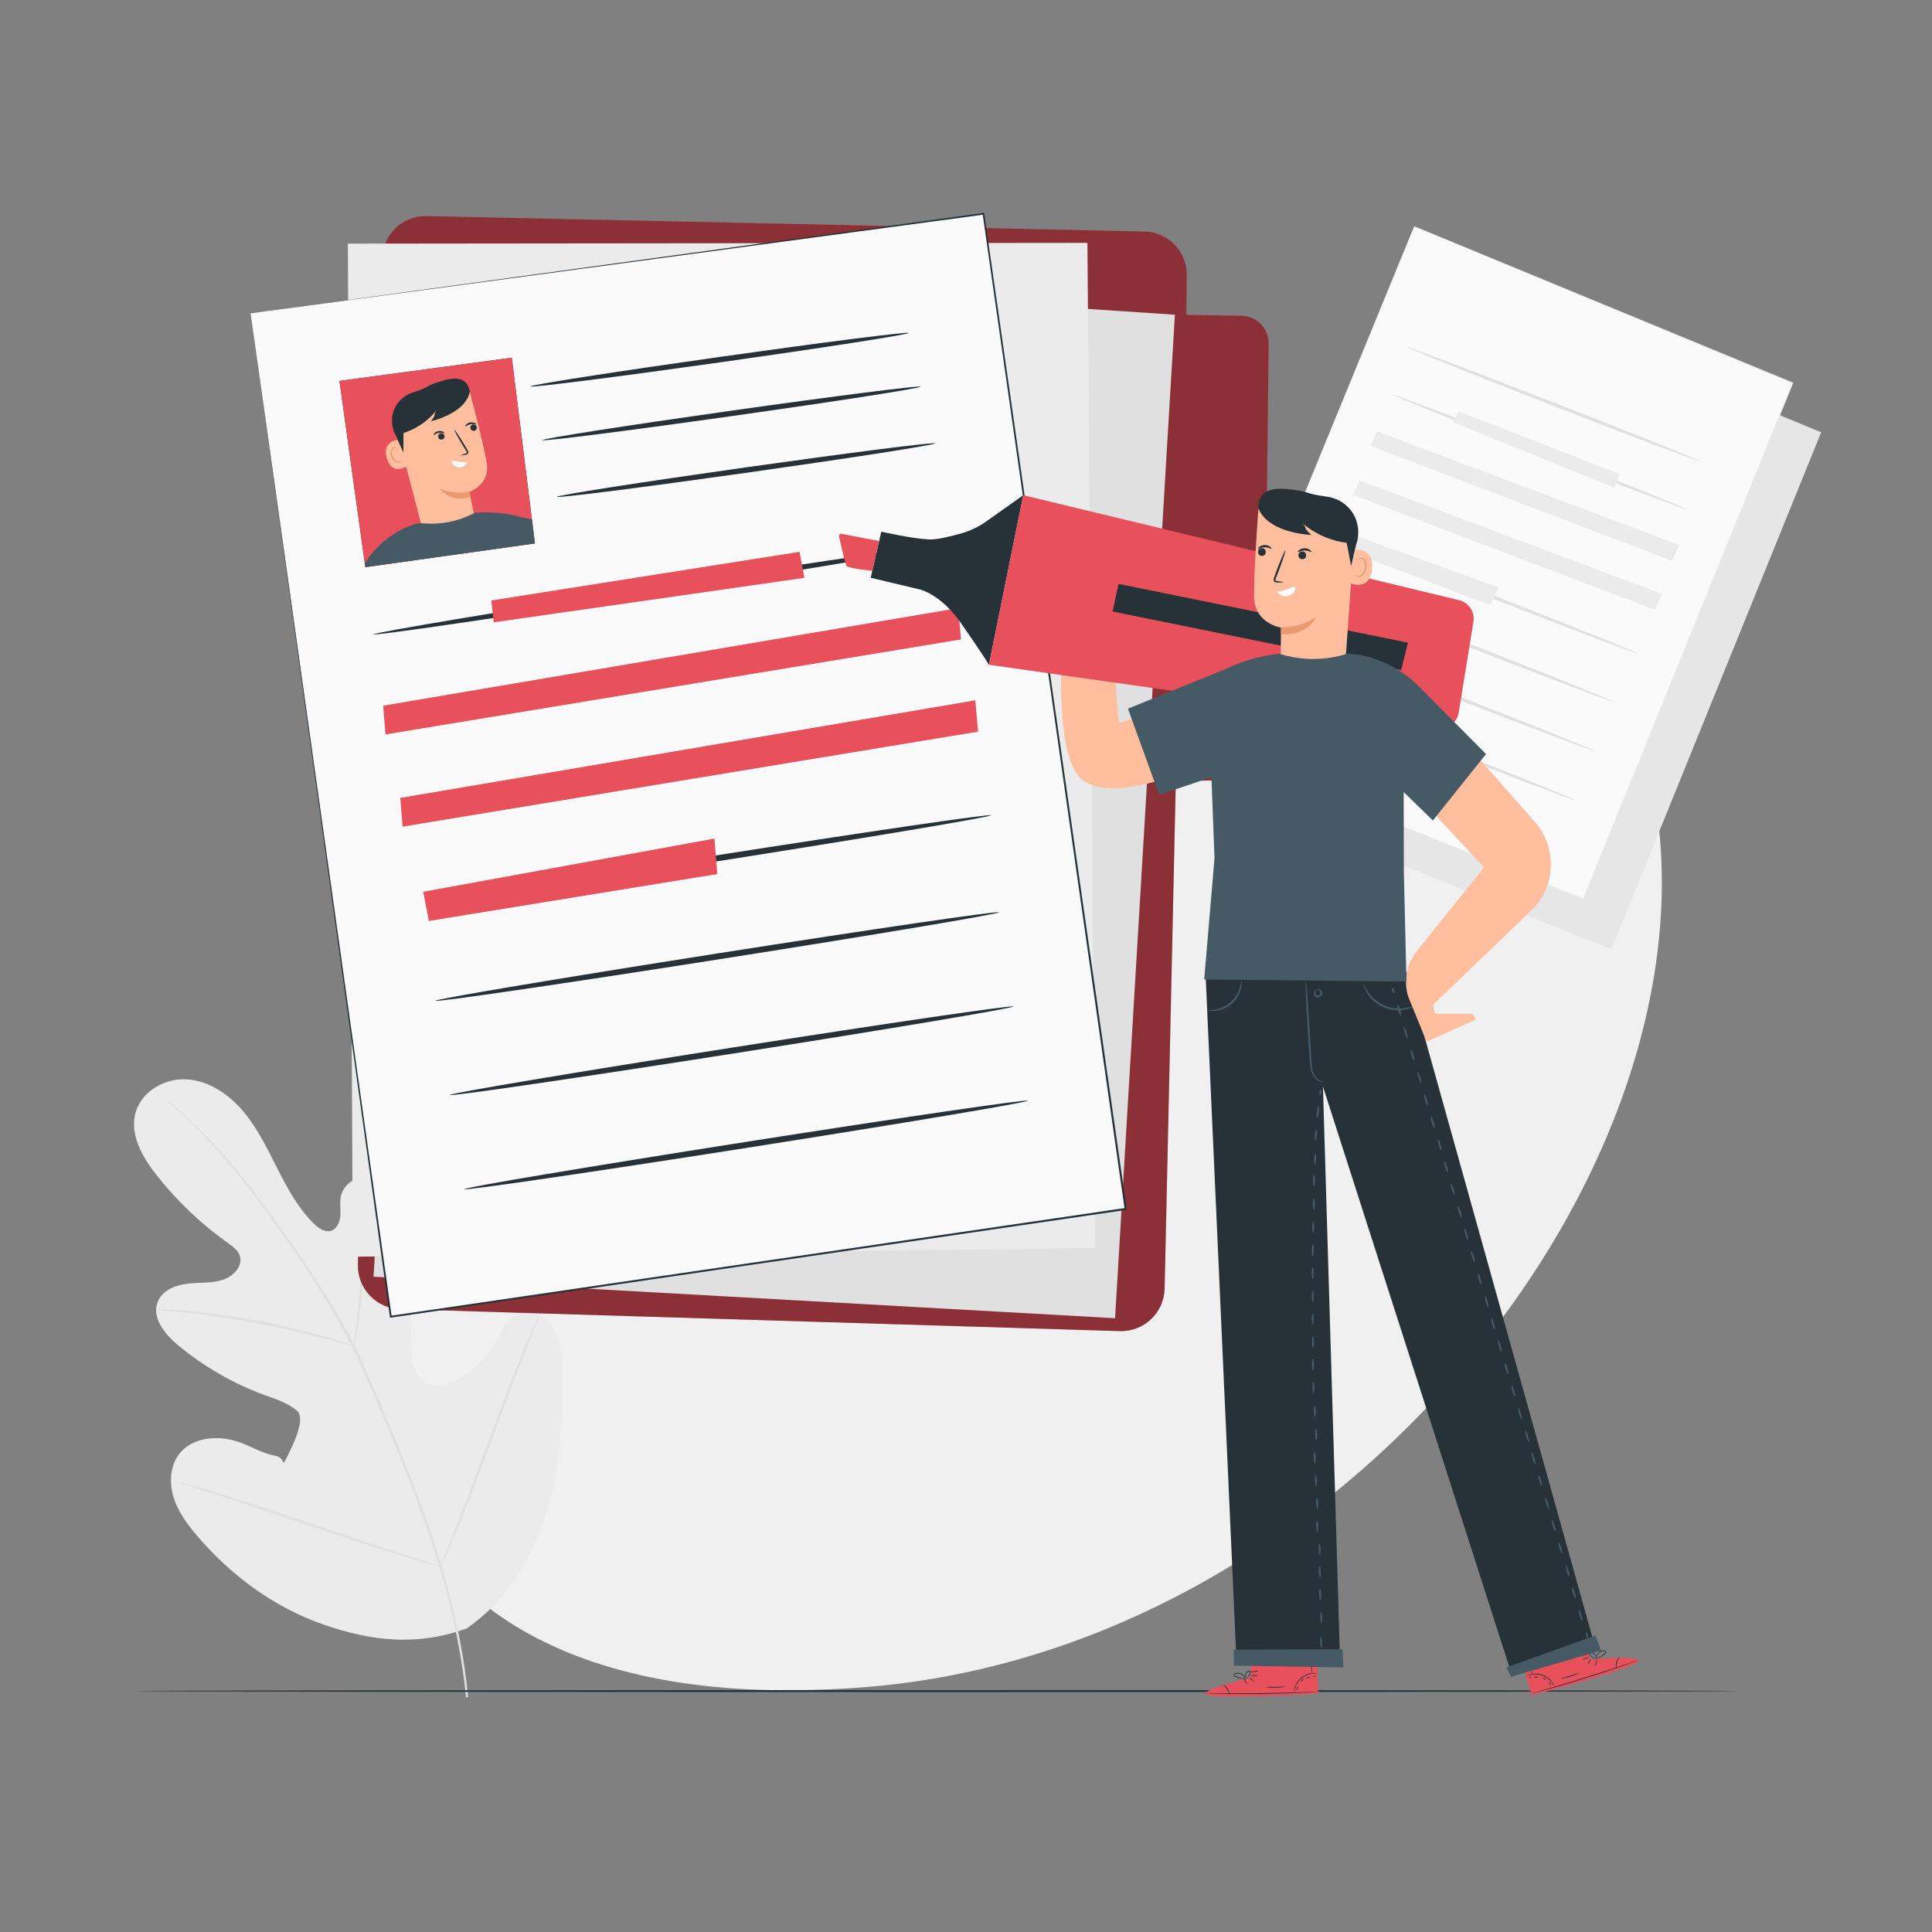 <?xml version="1.0" encoding="utf-8"?>
<!-- Generator: Adobe Illustrator 16.0.0, SVG Export Plug-In . SVG Version: 6.00 Build 0)  -->
<!DOCTYPE svg PUBLIC "-//W3C//DTD SVG 1.0//EN" "http://www.w3.org/TR/2001/REC-SVG-20010904/DTD/svg10.dtd">
<svg version="1.0" xmlns:x="http://ns.adobe.com/Extensibility/1.0/" xmlns:i="http://ns.adobe.com/AdobeIllustrator/10.0/" xmlns:graph="http://ns.adobe.com/Graphs/1.0/"
	 xmlns="http://www.w3.org/2000/svg" xmlns:xlink="http://www.w3.org/1999/xlink" xmlns:a="http://ns.adobe.com/AdobeSVGViewerExtensions/3.0/"
	 x="0px" y="0px" width="500px" height="500px" viewBox="0 0 500 500" enable-background="new 0 0 500 500" xml:space="preserve">
<rect x="0" y="0" width="500" height="500" fill="#808080" stroke="none"/>
<g id="Background_Simple">
	<path fill="#F0F0F0" d="M390.476,139.606c-39.476-34.451-92.919-0.01-144.832,72.602s-76.615,42.071-120.78,74.05
		c-44.165,31.976-55.907,163.062,99.595,150.32C379.96,423.837,493.689,229.678,390.476,139.606z"/>
</g>
<g id="Background_Complete">
	<g>
		<g>
			<g>
				<path fill="#EBEBEB" d="M120.823,421.409c20.599-14.392,25.272-41.104,24.457-65.114c-0.135-4.008,0.305-8.233-1.602-11.751
					c-1.908-3.516-6.355-5.919-9.944-4.23c-2.977,1.401-4.273,4.864-5.939,7.728c-2.215,3.81-5.516,6.962-9.4,8.978
					c-2.552,1.324-5.71,2.134-8.229,0.745c-3.457-1.908-3.865-6.684-3.84-10.671c0.047-7.431,0.092-14.86,0.139-22.289
					c0.025-3.985,0.037-8.056-1.203-11.839s-3.979-7.298-7.771-8.36c-3.793-1.063-8.482,1.124-9.283,5.026
					c-0.333,1.623-0.002,3.309-0.113,4.963c-0.11,1.655-0.881,3.486-2.453,3.947c-1.591,0.468-3.186-0.663-4.378-1.83
					c-4.114-4.024-6.906-9.21-9.516-14.366s-5.142-10.435-8.875-14.825c-3.733-4.39-8.897-7.869-14.606-8.192
					c-5.709-0.323-11.792,3.201-13.234,8.805c-1.447,5.62,1.832,11.322,5.4,15.871c5.293,6.75,11.555,12.719,18.526,17.66
					c1.257,0.893,2.619,1.855,3.099,3.332c0.866,2.658-1.652,5.298-4.276,6.171c-2.971,0.99-6.195,0.682-9.304,1.047
					c-3.108,0.366-6.475,1.737-7.651,4.675c-1.633,4.074,1.775,8.346,5.128,11.143c6.714,5.602,14.381,10.026,22.56,13.022
					c2.932,1.073,6.018,2.015,8.383,4.074c2.365,2.062-1.305,9.354-2.733,12.16c-1.43,2.812,0,0-3.072-0.57
					c-3.07-0.568-5.82-2.236-8.748-3.341c-5.478-2.067-12.553-1.69-16.062,3.044c-2.306,3.112-2.509,7.446-1.342,11.155
					c1.166,3.71,3.531,6.905,6.043,9.853c8.78,10.301,20.021,18.594,32.729,23.001C96.419,424.835,108.194,426.027,120.823,421.409"
					/>
			</g>
		</g>
		<g>
			<g>
				<g>
					<path fill="#E0E0E0" d="M121.138,439.21c-0.87-9.512-2.956-20.745-6.513-32.854c-3.534-12.118-8.51-25.079-14.179-38.457
						c-1.43-3.339-2.842-6.639-4.234-9.89c-1.397-3.242-2.783-6.459-4.333-9.52c-3.073-6.139-6.495-11.806-9.912-17.083
						c-3.416-5.281-6.849-10.168-10.093-14.714c-3.255-4.541-6.369-8.717-9.369-12.401c-5.979-7.394-11.498-12.775-15.437-16.315
						c-1.966-1.777-3.537-3.105-4.614-3.991c-0.518-0.421-0.924-0.752-1.23-1c-0.28-0.222-0.427-0.33-0.435-0.321
						c-0.009,0.011,0.123,0.139,0.387,0.38c0.294,0.262,0.687,0.611,1.184,1.055c1.044,0.923,2.583,2.285,4.519,4.092
						c3.874,3.601,9.315,9.021,15.226,16.434c2.966,3.695,6.048,7.878,9.276,12.429c3.22,4.559,6.63,9.45,10.022,14.729
						c3.392,5.274,6.788,10.929,9.835,17.036c1.536,3.048,2.906,6.236,4.305,9.488c1.391,3.25,2.801,6.548,4.229,9.886
						c5.664,13.367,10.646,26.289,14.206,38.36c3.581,12.061,5.711,23.237,6.644,32.709"/>
				</g>
			</g>
		</g>
		<g>
			<g>
				<g>
					<path fill="#E0E0E0" d="M91.67,348.461c0.05,0.008,0.185-0.598,0.39-1.7c0.209-1.102,0.459-2.705,0.739-4.69
						c0.564-3.969,1.155-9.477,1.784-15.552c0.629-6.078,1.297-11.562,1.919-15.511c0.306-1.976,0.569-3.572,0.766-4.673
						c0.19-1.104,0.272-1.719,0.223-1.73c-0.05-0.012-0.226,0.583-0.501,1.67c-0.283,1.086-0.625,2.673-0.996,4.644
						c-0.756,3.941-1.509,9.438-2.138,15.521c-0.605,5.996-1.152,11.421-1.57,15.565c-0.201,1.871-0.371,3.448-0.508,4.714
						C91.661,347.832,91.619,348.453,91.67,348.461z"/>
				</g>
			</g>
		</g>
		<g>
			<g>
				<g>
					<path fill="#E0E0E0" d="M40.418,338.883c-0.001,0.051,0.728,0.135,2.044,0.244c1.315,0.117,3.219,0.276,5.564,0.549
						c4.694,0.507,11.154,1.434,18.236,2.769c7.082,1.348,13.439,2.84,18.005,4.052c2.29,0.59,4.128,1.117,5.401,1.475
						c1.272,0.361,1.983,0.539,2,0.49c0.016-0.05-0.667-0.318-1.916-0.767c-1.25-0.441-3.071-1.047-5.349-1.705
						c-4.544-1.345-10.905-2.923-18.009-4.275c-7.103-1.338-13.599-2.187-18.321-2.561c-2.359-0.205-4.275-0.286-5.599-0.313
						C41.153,338.818,40.421,338.83,40.418,338.883z"/>
				</g>
			</g>
		</g>
		<g>
			<g>
				<g>
					<path fill="#E0E0E0" d="M113.995,405.413c0.023,0.011,0.143-0.204,0.352-0.625c0.237-0.501,0.526-1.113,0.876-1.854
						c0.754-1.613,1.784-3.978,3.018-6.913c2.473-5.871,5.633-14.089,8.998-23.204c3.368-9.119,6.447-17.354,8.793-23.269
						c1.15-2.876,2.096-5.24,2.799-6.998c0.301-0.763,0.548-1.392,0.751-1.909c0.164-0.438,0.24-0.674,0.216-0.687
						c-0.023-0.009-0.144,0.206-0.352,0.627c-0.237,0.501-0.526,1.111-0.876,1.853c-0.754,1.613-1.784,3.977-3.019,6.913
						c-2.473,5.871-5.633,14.089-8.999,23.208c-3.366,9.116-6.446,17.351-8.792,23.267c-1.151,2.873-2.097,5.239-2.8,6.996
						c-0.301,0.763-0.548,1.394-0.751,1.909C114.047,405.167,113.972,405.403,113.995,405.413z"/>
				</g>
			</g>
		</g>
		<g>
			<g>
				<g>
					<path fill="#E0E0E0" d="M45.89,383.464c-0.006,0.024,0.227,0.119,0.676,0.278c0.532,0.179,1.186,0.397,1.978,0.663
						c1.827,0.592,4.293,1.392,7.293,2.363c6.158,1.997,14.63,4.853,23.989,8.021c9.361,3.171,17.869,5.951,24.07,7.821
						c3.1,0.936,5.616,1.668,7.365,2.138c0.809,0.212,1.475,0.387,2.017,0.53c0.464,0.113,0.711,0.16,0.718,0.135
						c0.006-0.024-0.227-0.119-0.676-0.279c-0.531-0.177-1.185-0.396-1.978-0.662c-1.827-0.592-4.292-1.391-7.292-2.363
						c-6.158-1.996-14.632-4.853-23.993-8.022c-9.358-3.169-17.865-5.949-24.066-7.818c-3.1-0.937-5.616-1.669-7.366-2.139
						c-0.809-0.212-1.474-0.388-2.017-0.53C46.144,383.485,45.898,383.438,45.89,383.464z"/>
				</g>
			</g>
		</g>
	</g>
	<g>
		<g>
			<polygon fill="#E6E6E6" points="373.2,71.378 318.159,205.791 416.968,245.475 471.166,111.935 			"/>
			<g>
				<path fill="#E6E6E6" d="M373.2,71.379c0.897,0.37,38.622,15.938,98.011,40.447l0.108,0.045l-0.044,0.108
					c-15.22,37.521-33.947,83.689-54.173,133.55l-0.054,0.133l-0.134-0.054c-0.227-0.091-0.474-0.189-0.72-0.289
					c-35.179-14.134-68.533-27.535-98.083-39.407l-0.123-0.049l0.05-0.122C350.67,126.257,372.76,72.449,373.2,71.379
					c-0.437,1.07-22.431,54.918-54.919,134.461l-0.072-0.171c29.554,11.865,62.911,25.257,98.093,39.382
					c0.247,0.099,0.494,0.198,0.721,0.289l-0.188,0.08c20.244-49.854,38.988-96.014,54.222-133.53l0.064,0.153
					C411.786,87.403,374.096,71.751,373.2,71.379z"/>
			</g>
		</g>
		<g>
			<g>
				<polygon fill="#FAFAFA" points="365.992,58.552 310.951,192.964 409.76,232.648 463.958,99.109 				"/>
				<g>
					<path fill="#EBEBEB" d="M365.992,58.552c0.897,0.371,38.621,15.938,98.011,40.448l0.108,0.044l-0.044,0.108
						c-15.22,37.522-33.948,83.689-54.173,133.55l-0.054,0.133l-0.133-0.054c-0.227-0.091-0.474-0.19-0.721-0.289
						c-35.178-14.134-68.532-27.535-98.083-39.408l-0.122-0.049l0.05-0.122C343.461,113.431,365.552,59.623,365.992,58.552
						c-0.438,1.071-22.431,54.918-54.92,134.461L311,192.843c29.554,11.865,62.911,25.258,98.093,39.382
						c0.247,0.099,0.494,0.198,0.721,0.29l-0.188,0.08c20.244-49.853,38.988-96.014,54.222-133.53l0.064,0.153
						C404.577,74.576,366.888,58.924,365.992,58.552z"/>
				</g>
			</g>
			<g>
				<path fill="#E0E0E0" d="M440.369,119.544c-0.087,0.223-17.218-6.248-38.258-14.45c-21.048-8.206-38.035-15.036-37.948-15.258
					c0.086-0.223,17.214,6.247,38.262,14.452C423.465,112.49,440.456,119.322,440.369,119.544z"/>
			</g>
			<g>
				<path fill="#E0E0E0" d="M436.588,131.842c-0.087,0.223-17.218-6.248-38.258-14.45c-21.048-8.205-38.035-15.035-37.948-15.258
					c0.087-0.222,17.214,6.247,38.262,14.452C419.684,124.788,436.675,131.62,436.588,131.842z"/>
			</g>
			<g>
				<path fill="#E0E0E0" d="M423.813,169.101c-0.087,0.223-17.218-6.248-38.258-14.45c-21.048-8.206-38.035-15.036-37.948-15.258
					s17.214,6.247,38.262,14.452C406.909,162.046,423.899,168.878,423.813,169.101z"/>
			</g>
			<g>
				<path fill="#E0E0E0" d="M417.782,181.687c-0.087,0.223-17.218-6.248-38.258-14.45c-21.048-8.206-38.035-15.036-37.948-15.258
					c0.086-0.223,17.214,6.247,38.262,14.452C400.879,174.633,417.869,181.464,417.782,181.687z"/>
			</g>
			<g>
				<path fill="#E0E0E0" d="M412.772,194.397c-0.087,0.223-17.218-6.248-38.259-14.45c-21.048-8.206-38.034-15.036-37.948-15.258
					c0.087-0.223,17.214,6.247,38.262,14.452C395.868,187.343,412.858,194.175,412.772,194.397z"/>
			</g>
			<g>
				<path fill="#E0E0E0" d="M407.761,207.108c-0.087,0.223-17.218-6.248-38.258-14.45c-21.048-8.205-38.035-15.036-37.948-15.258
					c0.087-0.222,17.214,6.247,38.262,14.452C390.858,200.054,407.848,206.886,407.761,207.108z"/>
			</g>
			<path fill="#EBEBEB" d="M377.401,106.428c-0.25,0.522-1.275,2.884-1.275,2.884l41.694,16.905l1.274-3.574L377.401,106.428z"/>
			<path fill="#EBEBEB" d="M356.405,111.658c-0.25,0.522-1.786,3.727-1.786,3.727l78.146,29.758l1.922-4.078L356.405,111.658z"/>
			<path fill="#EBEBEB" d="M351.872,124.317c-0.25,0.522-1.786,3.727-1.786,3.727l78.146,29.758l1.922-4.078L351.872,124.317z"/>
			<path fill="#EBEBEB" d="M347.944,137.601c-0.088,0.185-1.407,4.022-1.407,4.022l39.112,15.001l2.204-4.6L347.944,137.601z"/>
		</g>
	</g>
</g>
<g id="Floor">
	<g>
		<path fill="#263238" d="M35.452,437.645c4.565,0,414.666,0,414.666,0"/>
		<g>
			<path fill="#263238" d="M450.118,437.644c0,0.145-92.833,0.261-207.323,0.261c-114.529,0-207.343-0.116-207.343-0.261
				c0-0.144,92.813-0.26,207.343-0.26C357.285,437.384,450.118,437.5,450.118,437.644z"/>
		</g>
	</g>
</g>
<g id="Document">
	<g>
		<g>
			<path fill="#E8505B" d="M98.935,66.792c-1.335,45.237-5.265,215.145-6.309,260.484c-0.143,6.192,4.737,11.331,10.928,11.521
				l186.232,5.691c6.262,0.191,11.479-4.758,11.617-11.021l2.898-131.339l15.767-0.256c3.878-0.063,7.002-3.202,7.046-7.081
				l1.212-105.838c0.045-3.944-3.106-7.183-7.05-7.245l-14.245-0.226l0.108-10.235c0.064-6.145-4.828-11.196-10.971-11.328
				l-185.786-3.999C104.229,55.788,99.117,60.638,98.935,66.792z"/>
			<path opacity="0.4" d="M98.935,66.792c-1.335,45.237-5.265,215.145-6.309,260.484c-0.143,6.192,4.737,11.331,10.928,11.521
				l186.232,5.691c6.262,0.191,11.479-4.758,11.617-11.021l2.898-131.339l15.767-0.256c3.878-0.063,7.002-3.202,7.046-7.081
				l1.212-105.838c0.045-3.944-3.106-7.183-7.05-7.245l-14.245-0.226l0.108-10.235c0.064-6.145-4.828-11.196-10.971-11.328
				l-185.786-3.999C104.229,55.788,99.117,60.638,98.935,66.792z"/>
		</g>
		<polygon fill="#E0E0E0" points="113.088,68.729 96.663,330.403 288.576,341.149 304.063,81.453 		"/>
		<polygon fill="#EBEBEB" points="90.024,63.052 91.301,325.239 283.502,323.004 281.423,62.855 		"/>
		<g>
			<g>
				<polygon fill="#FAFAFA" points="64.861,81.09 101.136,340.759 291.317,312.88 254.52,55.338 				"/>
				<g>
					<path fill="#263238" d="M64.861,81.09c1.736-0.238,74.724-10.231,189.629-25.963l0.209-0.029l0.03,0.209
						c10.352,72.356,23.089,161.385,36.845,257.535l0.037,0.257l-0.257,0.038c-0.437,0.063-0.912,0.134-1.387,0.203
						c-67.713,9.917-131.916,19.32-188.797,27.651l-0.235,0.034l-0.033-0.235C79.582,187.161,65.148,83.16,64.861,81.09
						c0.291,2.067,14.911,106.044,36.508,259.635l-0.268-0.2c56.879-8.346,121.079-17.766,188.791-27.7
						c0.475-0.069,0.95-0.139,1.387-0.203l-0.22,0.295c-13.721-96.156-26.425-185.189-36.75-257.549l0.239,0.18
						C139.608,71.025,66.597,80.856,64.861,81.09z"/>
				</g>
			</g>
			<g>
				<path fill="#263238" d="M242.57,141.264c0.067,0.426-32.534,5.899-72.806,12.222c-40.286,6.325-72.988,11.106-73.055,10.68
					s32.526-5.897,72.813-12.223C209.794,145.62,242.503,140.838,242.57,141.264z"/>
			</g>
			<g>
				<path fill="#263238" d="M256.497,210.988c0.067,0.426-32.534,5.899-72.806,12.222c-40.286,6.325-72.988,11.106-73.055,10.68
					s32.527-5.898,72.813-12.223C223.721,215.344,256.43,210.562,256.497,210.988z"/>
			</g>
			<g>
				<path fill="#263238" d="M258.527,236.1c0.067,0.427-32.534,5.899-72.806,12.223c-40.287,6.325-72.988,11.106-73.056,10.68
					c-0.067-0.426,32.527-5.897,72.813-12.224C225.75,240.455,258.46,235.674,258.527,236.1z"/>
			</g>
			<g>
				<path fill="#263238" d="M235.17,86.17c0.016,0.391-21.881,3.804-48.902,7.622c-27.03,3.819-48.949,6.597-48.965,6.206
					c-0.016-0.391,21.876-3.803,48.907-7.622C213.231,88.558,235.154,85.779,235.17,86.17z"/>
			</g>
			<g>
				<path fill="#263238" d="M238.263,100.071c0.016,0.391-21.881,3.804-48.902,7.622c-27.031,3.819-48.949,6.597-48.965,6.206
					c-0.016-0.391,21.876-3.803,48.907-7.622C216.325,102.458,238.248,99.68,238.263,100.071z"/>
			</g>
			<g>
				<path fill="#263238" d="M241.997,114.744c0.016,0.392-21.881,3.804-48.902,7.622c-27.031,3.819-48.949,6.597-48.965,6.206
					s21.876-3.803,48.907-7.622C220.058,117.132,241.981,114.354,241.997,114.744z"/>
			</g>
			<g>
				<path fill="#263238" d="M262.26,260.479c0.067,0.427-32.534,5.899-72.806,12.223c-40.286,6.325-72.988,11.105-73.055,10.68
					c-0.067-0.427,32.526-5.898,72.813-12.224C229.484,264.834,262.193,260.053,262.26,260.479z"/>
			</g>
			<g>
				<path fill="#263238" d="M265.994,284.857c0.067,0.426-32.533,5.898-72.806,12.222c-40.286,6.326-72.988,11.106-73.055,10.68
					c-0.067-0.426,32.527-5.897,72.813-12.223C233.218,289.213,265.927,284.431,265.994,284.857z"/>
			</g>
			<path fill="#E8505B" d="M127.159,155.4c0.084,1.043,0.631,5.658,0.631,5.658l80.395-11.514l-1.26-6.733L127.159,155.4z"/>
			<path fill="#E8505B" d="M99.161,182.635c0.084,1.043,0.601,7.436,0.601,7.436l148.93-24.587l-0.707-8.107L99.161,182.635z"/>
			<path fill="#E8505B" d="M103.591,206.5c0.084,1.042,0.601,7.436,0.601,7.436l148.93-24.588l-0.707-8.107L103.591,206.5z"/>
			<path fill="#E8505B" d="M109.536,230.79c0.03,0.369,1.459,7.552,1.459,7.552l74.638-12.138l-0.742-9.177L109.536,230.79z"/>
			<polygon fill="#263238" points="87.855,98.581 94.544,146.778 138.43,140.634 132.451,92.576 			"/>
			<g>
				<defs>
					<polygon id="SVGID_1_" points="87.855,98.581 94.544,146.778 138.43,140.634 132.451,92.576 					"/>
				</defs>
				<use xlink:href="#SVGID_1_"  overflow="visible" fill="#E8505B"/>
				<clipPath id="SVGID_2_">
					<use xlink:href="#SVGID_1_"  overflow="visible"/>
				</clipPath>
				<g clip-path="url(#SVGID_2_)">
					<g>
						<g>
							<g>
								<g>
									<path fill="#FFBE9D" d="M109.742,138.496l13.224-3.578c-0.209-1.583-1.453-7.626-1.453-7.626s5.423-1.911,4.45-7.508
										c-0.974-5.598-4.335-18.241-4.335-18.241l0,0c-6.983-1.571-14.27,0.76-19.045,6.093l-0.708,0.792L109.742,138.496z"/>
								</g>
								<g>
									<g>
										<circle fill="#263238" cx="122.566" cy="110.678" r="0.825"/>
									</g>
									<g>
										<g>
											<path fill="#263238" d="M123.25,109.853c-0.07,0.113-0.697-0.207-1.466-0.066c-0.772,0.128-1.254,0.642-1.357,0.559
												c-0.05-0.036,0.004-0.227,0.214-0.458c0.205-0.229,0.582-0.483,1.063-0.567c0.48-0.083,0.921,0.028,1.191,0.174
												C123.168,109.642,123.284,109.802,123.25,109.853z"/>
										</g>
									</g>
								</g>
								<g>
									<g>
										<circle fill="#263238" cx="114.217" cy="112.948" r="0.825"/>
									</g>
									<g>
										<g>
											<path fill="#263238" d="M115.021,112.09c-0.07,0.113-0.697-0.207-1.466-0.067c-0.772,0.129-1.254,0.642-1.357,0.559
												c-0.05-0.036,0.005-0.227,0.214-0.458c0.205-0.229,0.582-0.483,1.063-0.566c0.48-0.084,0.921,0.028,1.191,0.174
												C114.94,111.878,115.056,112.04,115.021,112.09z"/>
										</g>
									</g>
								</g>
								<g>
									<g>
										<path fill="#263238" d="M119.29,117.86c-0.016-0.059,0.441-0.244,1.195-0.496c0.197-0.06,0.347-0.135,0.341-0.246
											c0.014-0.128-0.104-0.329-0.251-0.549c-0.293-0.472-0.589-0.949-0.9-1.45c-1.256-2.07-2.189-3.799-2.084-3.862
											c0.105-0.064,1.208,1.562,2.464,3.631c0.3,0.507,0.587,0.99,0.87,1.468c0.117,0.219,0.308,0.464,0.266,0.815
											c-0.024,0.177-0.161,0.327-0.287,0.386c-0.126,0.065-0.239,0.086-0.335,0.109
											C119.794,117.841,119.307,117.919,119.29,117.86z"/>
									</g>
								</g>
								<g>
									<path fill="#FFFFFF" d="M116.95,119.176c-0.891-0.328,2.426,0.76,3.977,0.392c0,0-0.63,1.603-2.351,1.314
										C116.791,120.583,116.95,119.176,116.95,119.176z"/>
								</g>
								<g>
									<path fill="#EB996E" d="M121.507,127.21c0,0-3.476,0.946-7.667-0.71c0,0,2.471,3.698,7.95,2.154L121.507,127.21z"/>
								</g>
							</g>
						</g>
						<g>
							<g>
								<path fill="#FFBE9D" d="M102.87,113.833c-0.131-0.015-4.221,0.465-2.671,5.048c1.549,4.583,5.666,1.502,5.629,1.368
									S102.87,113.833,102.87,113.833z"/>
							</g>
							<g>
								<g>
									<path fill="#EB996E" d="M103.879,119.116c-0.025-0.008-0.061,0.083-0.175,0.19c-0.111,0.105-0.324,0.223-0.593,0.214
										c-0.544-0.014-1.212-0.645-1.513-1.463c-0.153-0.414-0.2-0.84-0.163-1.219c0.027-0.383,0.165-0.69,0.394-0.816
										c0.224-0.138,0.445-0.05,0.545,0.06c0.105,0.107,0.106,0.208,0.134,0.208c0.017,0.007,0.072-0.11-0.029-0.287
										c-0.05-0.084-0.14-0.174-0.277-0.226c-0.14-0.052-0.317-0.043-0.481,0.033c-0.345,0.144-0.553,0.577-0.594,0.992
										c-0.059,0.424-0.016,0.907,0.155,1.371c0.342,0.914,1.106,1.618,1.834,1.585c0.351-0.025,0.587-0.213,0.689-0.368
										C103.909,119.23,103.898,119.119,103.879,119.116z"/>
								</g>
							</g>
						</g>
						<path fill="#263238" d="M121.583,101.382c-0.733,4.104-6.01,6.655-10.059,7.646c1.585-2.015,0.479-1.452,1.432-2.838
							c-2.037,2.6-5.864,5.59-10.579,6.348c-0.978-1.771-1.205-3.941-0.615-5.877c0.589-1.935,1.988-3.61,3.788-4.535
							c1.188-0.61,2.515-0.897,3.739-1.431c1.034-0.451,1.992-1.076,3.058-1.444C115.548,98.148,120.723,96.263,121.583,101.382"/>
						<path fill="#263238" d="M104.503,109.989c-0.113,0.578-0.106,7.138-0.106,7.138l-2.566-5.848L104.503,109.989z"/>
					</g>
					<path fill="#455A64" d="M83.457,161.847l11.118-16.363l0.001,0.003c2.135-3.242,4.855-5.854,8.314-7.888
						c1.68-0.988,3.52-1.735,5.714-2.242l0,0c5.047,0.584,9.819-0.304,14.316-2.664c2.011-0.121,6.456-0.383,11.889,1.124l0-0.001
						l22,4.479l-3.178,19.3l-11.652-1.643l2.524,17.118l6.914,25.029l-42.354,8.362l-3.758-23.17l-3.084-16.694l-5.01,7.103
						L83.457,161.847z"/>
				</g>
			</g>
		</g>
	</g>
</g>
<g id="Character">
	<g>
		<g>
			<g>
				<g>
					<g>
						<g>
							<path fill="#E8505B" d="M323.691,434.159l-0.053-9.194l17.223-0.209l0.22,13.451l-1.067,0.082
								c-4.749,0.321-24.171,1.3-27.36,0.375C309.098,437.632,323.691,434.159,323.691,434.159z"/>
						</g>
					</g>
					<g>
						<g>
							<path fill="#E8505B" d="M334.835,438.147c0.228-1.441,1.012-2.788,2.153-3.698c1.141-0.91,2.554-1.4,4.011-1.301l0.062,4.813
								L334.835,438.147z"/>
						</g>
					</g>
				</g>
				<g>
					<g>
						<path fill="#E8505B" d="M316.564,436.111c0,0-5.111,1.541-4.461,2.379c0.65,0.837,20.314,0.586,28.979-0.283l-0.033-0.385
							l-22.934,0.487C318.115,438.31,317.567,436.141,316.564,436.111z"/>
					</g>
				</g>
				<g>
					<g>
						<g>
							<path fill="#263238" d="M341.319,437.809c0,0.008-0.102,0.02-0.295,0.036c-0.255,0.019-0.535,0.039-0.85,0.062
								c-0.85,0.048-1.895,0.106-3.128,0.175c-2.643,0.129-6.296,0.258-10.333,0.313c-4.038,0.054-7.694,0.022-10.339-0.035
								c-1.235-0.035-2.281-0.065-3.132-0.09c-0.316-0.015-0.596-0.027-0.851-0.039c-0.195-0.012-0.297-0.021-0.296-0.028
								c0-0.007,0.103-0.012,0.297-0.014c0.256,0,0.536,0,0.852,0c0.851,0.006,1.897,0.015,3.132,0.023
								c2.645,0.021,6.299,0.027,10.334-0.026c4.035-0.055,7.687-0.161,10.33-0.252c1.234-0.043,2.28-0.079,3.13-0.108
								c0.316-0.009,0.596-0.016,0.852-0.022C341.216,437.8,341.319,437.802,341.319,437.809z"/>
						</g>
					</g>
				</g>
				<g>
					<g>
						<g>
							<path fill="#263238" d="M318.123,438.577c-0.063,0.009-0.122-0.737-0.604-1.486c-0.469-0.757-1.118-1.131-1.083-1.185
								c0.012-0.053,0.754,0.263,1.259,1.073C318.209,437.783,318.174,438.589,318.123,438.577z"/>
						</g>
					</g>
				</g>
				<g>
					<g>
						<g>
							
								<ellipse transform="matrix(0.546 0.838 -0.838 0.546 510.864 -72.868)" fill="#263238" cx="322.708" cy="435.224" rx="0.849" ry="0.104"/>
						</g>
					</g>
				</g>
				<g>
					<g>
						<g>
							
								<ellipse transform="matrix(0.752 0.659 -0.659 0.752 366.732 -105.784)" fill="#263238" cx="324.013" cy="434.704" rx="0.722" ry="0.104"/>
						</g>
					</g>
				</g>
				<g>
					<g>
						<g>
							
								<ellipse transform="matrix(1 -0.024 0.024 1 -10.261 7.873)" fill="#263238" cx="324.518" cy="433.564" rx="0.9" ry="0.105"/>
						</g>
					</g>
				</g>
				<g>
					<g>
						<g>
							<path fill="#263238" d="M325.706,432.393c0.02,0.051-0.416,0.255-0.999,0.305c-0.583,0.053-1.048-0.071-1.037-0.125
								c0.009-0.06,0.465-0.032,1.019-0.083C325.243,432.442,325.687,432.335,325.706,432.393z"/>
						</g>
					</g>
				</g>
				<g>
					<g>
						<g>
							<path fill="#263238" d="M322.568,434.439c0.001,0.023-0.423,0.081-1.107,0.007c-0.341-0.036-0.746-0.112-1.182-0.244
								c-0.217-0.074-0.443-0.129-0.678-0.27c-0.111-0.071-0.233-0.173-0.278-0.34c-0.048-0.166,0.038-0.354,0.162-0.445
								c1.051-0.562,2.118,0.021,2.517,0.563c0.22,0.276,0.322,0.547,0.371,0.733c0.047,0.188,0.045,0.297,0.032,0.299
								c-0.039,0.015-0.08-0.435-0.516-0.938c-0.215-0.247-0.539-0.485-0.953-0.603c-0.392-0.111-0.949-0.135-1.318,0.106
								c-0.174,0.133-0.103,0.338,0.094,0.452c0.184,0.115,0.42,0.184,0.626,0.258c0.42,0.139,0.812,0.228,1.143,0.282
								C322.146,434.41,322.568,434.405,322.568,434.439z"/>
						</g>
					</g>
				</g>
				<g>
					<g>
						<g>
							<path fill="#263238" d="M322.282,434.498c-0.016,0.013-0.183-0.269-0.137-0.767c0.023-0.245,0.109-0.536,0.292-0.813
								c0.192-0.248,0.439-0.59,0.915-0.576c0.257,0.03,0.386,0.32,0.348,0.507c-0.018,0.194-0.103,0.361-0.182,0.497
								c-0.161,0.278-0.344,0.505-0.514,0.676c-0.343,0.344-0.615,0.478-0.627,0.456c-0.02-0.026,0.218-0.201,0.519-0.555
								c0.149-0.178,0.312-0.402,0.455-0.671c0.149-0.235,0.248-0.657-0.031-0.704c-0.277-0.022-0.557,0.257-0.723,0.479
								c-0.171,0.241-0.264,0.501-0.304,0.724C322.212,434.203,322.319,434.489,322.282,434.498z"/>
						</g>
					</g>
				</g>
				<g>
					<g>
						<g>
							<path fill="#263238" d="M340.908,433.101c-0.003,0.039-0.494-0.041-1.271,0.062c-0.77,0.095-1.838,0.425-2.762,1.179
								c-0.922,0.756-1.458,1.738-1.704,2.474c-0.253,0.742-0.272,1.238-0.312,1.234c-0.013-0.001-0.021-0.125-0.005-0.348
								c0.015-0.223,0.064-0.545,0.176-0.932c0.216-0.767,0.75-1.802,1.712-2.59c0.962-0.786,2.083-1.104,2.877-1.165
								c0.4-0.032,0.726-0.018,0.948,0.013C340.79,433.056,340.91,433.088,340.908,433.101z"/>
						</g>
					</g>
				</g>
				<g>
					<g>
						<g>
							
								<ellipse transform="matrix(-0.025 -1 1 -0.025 -81.627 779.408)" fill="#263238" cx="339.122" cy="429.495" rx="3.54" ry="0.105"/>
						</g>
					</g>
				</g>
				<g>
					<g>
						<g>
							<path fill="#263238" d="M332.646,436.496c0.008,0.054-1.112,0.252-2.511,0.281c-1.399,0.033-2.527-0.115-2.521-0.17
								c0.005-0.061,1.13-0.006,2.517-0.039C331.517,436.54,332.639,436.436,332.646,436.496z"/>
						</g>
					</g>
				</g>
				<g>
					<g>
						<g>
							<path fill="#263238" d="M336.022,436.448c0.042,0.041-0.089,0.239-0.201,0.499c-0.115,0.258-0.171,0.489-0.231,0.486
								c-0.056,0-0.092-0.271,0.04-0.57C335.76,436.564,335.984,436.407,336.022,436.448z"/>
						</g>
					</g>
				</g>
				<g>
					<g>
						<g>
							
								<ellipse transform="matrix(0.693 -0.721 0.721 0.693 -210.257 376.2)" fill="#263238" cx="336.955" cy="435.18" rx="0.459" ry="0.104"/>
						</g>
					</g>
				</g>
				<g>
					<g>
						<g>
							<path fill="#263238" d="M339.085,434.103c-0.011,0.059-0.24,0.06-0.492,0.151c-0.254,0.086-0.433,0.229-0.478,0.19
								c-0.047-0.03,0.095-0.277,0.409-0.387C338.836,433.945,339.102,434.049,339.085,434.103z"/>
						</g>
					</g>
				</g>
				<g>
					<g>
						<g>
							
								<ellipse transform="matrix(0.928 -0.373 0.373 0.928 -137.251 158.126)" fill="#263238" cx="340.119" cy="433.848" rx="0.278" ry="0.105"/>
						</g>
					</g>
				</g>
			</g>
		</g>
		<g>
			<g>
				<g>
					<g>
						<g>
							<path fill="#E8505B" d="M411.709,429.406l-2.804-8.757l-16.437,5.147l3.966,12.855l1.04-0.254
								c4.615-1.169,23.381-6.267,26.125-8.136C426.66,428.179,411.709,429.406,411.709,429.406z"/>
						</g>
					</g>
					<g>
						<g>
							<path fill="#E8505B" d="M402.354,436.656c-0.664-1.3-1.828-2.336-3.195-2.848c-1.368-0.511-2.862-0.537-4.216,0.009
								l1.435,4.595L402.354,436.656z"/>
						</g>
					</g>
				</g>
				<g>
					<g>
						<path fill="#E8505B" d="M419.09,429.05c0,0,5.337-0.121,4.979,0.877c-0.358,0.997-19.129,6.862-27.635,8.726l-0.088-0.376
							l21.953-6.655C418.299,431.621,418.146,429.39,419.09,429.05z"/>
					</g>
				</g>
				<g>
					<g>
						<g>
							<path fill="#263238" d="M396.084,438.347c0.002,0.008,0.102-0.013,0.292-0.058c0.248-0.061,0.52-0.128,0.827-0.204
								c0.823-0.219,1.834-0.488,3.028-0.806c2.552-0.697,6.065-1.709,9.92-2.909c3.855-1.202,7.321-2.366,9.818-3.242
								c1.163-0.417,2.148-0.771,2.949-1.058c0.295-0.112,0.558-0.211,0.797-0.302c0.181-0.071,0.275-0.111,0.273-0.118
								s-0.101,0.021-0.287,0.079c-0.243,0.079-0.509,0.166-0.81,0.264c-0.807,0.271-1.799,0.604-2.97,0.995
								c-2.508,0.84-5.979,1.981-9.833,3.183c-3.852,1.2-7.357,2.232-9.897,2.967c-1.187,0.343-2.192,0.633-3.01,0.868
								c-0.303,0.091-0.571,0.17-0.817,0.243C396.179,438.307,396.083,438.34,396.084,438.347z"/>
						</g>
					</g>
				</g>
				<g>
					<g>
						<g>
							<path fill="#263238" d="M418.374,431.878c0.063-0.011-0.113-0.739,0.112-1.601c0.21-0.865,0.711-1.422,0.661-1.462
								c-0.027-0.046-0.635,0.484-0.863,1.411C418.045,431.15,418.328,431.905,418.374,431.878z"/>
						</g>
					</g>
				</g>
				<g>
					<g>
						<g>
							
								<ellipse transform="matrix(-0.259 0.966 -0.966 -0.259 935.495 142.855)" fill="#263238" cx="412.975" cy="430.113" rx="0.849" ry="0.104"/>
						</g>
					</g>
				</g>
				<g>
					<g>
						<g>
							
								<ellipse transform="matrix(-0.511 0.86 -0.86 -0.511 991.473 295.761)" fill="#263238" cx="411.572" cy="430.024" rx="0.722" ry="0.104"/>
						</g>
					</g>
				</g>
				<g>
					<g>
						<g>
							
								<ellipse transform="matrix(-0.958 0.288 -0.288 -0.958 927.531 721.94)" fill="#263238" cx="410.738" cy="429.098" rx="0.9" ry="0.104"/>
						</g>
					</g>
				</g>
				<g>
					<g>
						<g>
							<path fill="#263238" d="M409.246,428.353c-0.003,0.055,0.474,0.112,1.044-0.021c0.571-0.131,0.974-0.394,0.947-0.441
								c-0.027-0.054-0.452,0.114-0.994,0.237C409.702,428.256,409.246,428.292,409.246,428.353z"/>
						</g>
					</g>
				</g>
				<g>
					<g>
						<g>
							<path fill="#263238" d="M412.864,429.324c0.005,0.022,0.427-0.055,1.054-0.337c0.313-0.141,0.674-0.338,1.047-0.599
								c0.183-0.138,0.381-0.26,0.561-0.467c0.083-0.103,0.168-0.236,0.159-0.41c-0.006-0.172-0.146-0.323-0.292-0.372
								c-1.173-0.207-2.007,0.677-2.219,1.315c-0.123,0.331-0.136,0.62-0.125,0.813c0.014,0.194,0.05,0.296,0.062,0.294
								c0.042,0.002-0.059-0.438,0.2-1.052c0.127-0.301,0.361-0.628,0.719-0.868c0.338-0.228,0.86-0.423,1.286-0.308
								c0.207,0.071,0.203,0.289,0.051,0.459c-0.139,0.166-0.343,0.305-0.515,0.439c-0.357,0.262-0.701,0.468-1,0.623
								C413.256,429.165,412.853,429.292,412.864,429.324z"/>
						</g>
					</g>
				</g>
				<g>
					<g>
						<g>
							<path fill="#263238" d="M413.154,429.291c0.019,0.007,0.09-0.312-0.107-0.771c-0.099-0.225-0.271-0.475-0.53-0.682
								c-0.26-0.176-0.601-0.424-1.048-0.264c-0.235,0.108-0.268,0.424-0.173,0.59c0.077,0.179,0.21,0.312,0.327,0.416
								c0.24,0.215,0.484,0.373,0.699,0.483c0.433,0.22,0.733,0.262,0.738,0.238c0.01-0.031-0.27-0.124-0.666-0.367
								c-0.197-0.122-0.421-0.285-0.641-0.495c-0.215-0.179-0.439-0.549-0.189-0.68c0.257-0.107,0.609,0.071,0.836,0.231
								c0.238,0.177,0.407,0.395,0.514,0.594C413.129,428.989,413.116,429.295,413.154,429.291z"/>
						</g>
					</g>
				</g>
				<g>
					<g>
						<g>
							<path fill="#263238" d="M395.014,433.744c0.015,0.036,0.457-0.192,1.228-0.337c0.761-0.147,1.879-0.166,2.991,0.265
								c1.111,0.432,1.925,1.199,2.387,1.822c0.471,0.626,0.644,1.093,0.679,1.076c0.012-0.005-0.02-0.125-0.104-0.332
								c-0.083-0.207-0.23-0.498-0.456-0.83c-0.443-0.662-1.272-1.48-2.432-1.932c-1.159-0.448-2.323-0.403-3.097-0.214
								c-0.391,0.093-0.696,0.209-0.897,0.306C395.112,433.665,395.008,433.732,395.014,433.744z"/>
						</g>
					</g>
				</g>
				<g>
					<g>
						<g>
							
								<ellipse transform="matrix(-0.286 -0.958 0.958 -0.286 97.012 931.796)" fill="#263238" cx="395.593" cy="429.762" rx="3.54" ry="0.104"/>
						</g>
					</g>
				</g>
				<g>
					<g>
						<g>
							<path fill="#263238" d="M403.921,434.407c0.009,0.054,1.135-0.104,2.475-0.512c1.341-0.402,2.366-0.894,2.344-0.943
								c-0.024-0.057-1.077,0.345-2.405,0.743C405.009,434.099,403.91,434.348,403.921,434.407z"/>
						</g>
					</g>
				</g>
				<g>
					<g>
						<g>
							<path fill="#263238" d="M400.698,435.409c-0.027,0.053,0.159,0.2,0.346,0.412c0.189,0.21,0.315,0.412,0.37,0.391
								c0.053-0.017,0.004-0.286-0.214-0.529C400.982,435.438,400.721,435.358,400.698,435.409z"/>
						</g>
					</g>
				</g>
				<g>
					<g>
						<g>
							
								<ellipse transform="matrix(-0.882 -0.471 0.471 -0.882 547.34 1005.841)" fill="#263238" cx="399.417" cy="434.494" rx="0.46" ry="0.105"/>
						</g>
					</g>
				</g>
				<g>
					<g>
						<g>
							<path fill="#263238" d="M397.058,434.13c0.029,0.053,0.247-0.018,0.515-0.008c0.268,0.003,0.482,0.083,0.514,0.032
								c0.035-0.044-0.177-0.234-0.509-0.241C397.246,433.904,397.025,434.085,397.058,434.13z"/>
						</g>
					</g>
				</g>
				<g>
					<g>
						<g>
							
								<ellipse transform="matrix(-0.998 -0.067 0.067 -0.998 762.071 893.928)" fill="#263238" cx="395.996" cy="434.21" rx="0.277" ry="0.104"/>
						</g>
					</g>
				</g>
			</g>
		</g>
		<g>
			<polyline fill="#263238" points="311.972,251.546 320.011,430.197 346.831,430.761 342.377,281.196 390.979,432.543 
				412.9,426.543 363.988,251.546 			"/>
			<polygon fill="#455A64" points="389.833,431.527 391.083,433.933 414.312,427.162 412.9,423.262 			"/>
			<g>
				<g>
					
						<ellipse transform="matrix(-0.287 -0.958 0.958 -0.287 123.194 937.825)" fill="#455A64" cx="410.437" cy="423.088" rx="0.75" ry="0.26"/>
				</g>
				<g>
					
						<ellipse transform="matrix(-0.287 -0.958 0.958 -0.287 125.949 929.764)" fill="#455A64" cx="408.917" cy="418.02" rx="1.514" ry="0.26"/>
				</g>
				<g>
					
						<ellipse transform="matrix(-0.287 -0.958 0.958 -0.287 129.266 920.631)" fill="#455A64" cx="407.177" cy="412.219" rx="1.514" ry="0.261"/>
				</g>
				<g>
					
						<ellipse transform="matrix(-0.287 -0.958 0.958 -0.287 132.661 911.54)" fill="#455A64" cx="405.438" cy="406.418" rx="1.514" ry="0.261"/>
				</g>
				<g>
					
						<ellipse transform="matrix(-0.287 -0.958 0.958 -0.287 135.901 902.364)" fill="#455A64" cx="403.698" cy="400.616" rx="1.514" ry="0.26"/>
				</g>
				<g>
					
						<ellipse transform="matrix(-0.287 -0.958 0.958 -0.287 139.219 893.231)" fill="#455A64" cx="401.958" cy="394.815" rx="1.514" ry="0.26"/>
				</g>
				<g>
					
						<ellipse transform="matrix(-0.287 -0.958 0.958 -0.287 142.612 884.137)" fill="#455A64" cx="400.219" cy="389.015" rx="1.514" ry="0.261"/>
				</g>
				<g>
					
						<ellipse transform="matrix(-0.287 -0.958 0.958 -0.287 145.853 874.965)" fill="#455A64" cx="398.479" cy="383.214" rx="1.514" ry="0.26"/>
				</g>
				<g>
					
						<ellipse transform="matrix(-0.287 -0.958 0.958 -0.287 149.17 865.831)" fill="#455A64" cx="396.74" cy="377.413" rx="1.514" ry="0.26"/>
				</g>
				<g>
					
						<ellipse transform="matrix(-0.287 -0.958 0.958 -0.287 152.562 856.736)" fill="#455A64" cx="395" cy="371.612" rx="1.514" ry="0.261"/>
				</g>
				<g>
					
						<ellipse transform="matrix(-0.287 -0.958 0.958 -0.287 155.805 847.565)" fill="#455A64" cx="393.26" cy="365.812" rx="1.514" ry="0.26"/>
				</g>
				<g>
					
						<ellipse transform="matrix(-0.287 -0.958 0.958 -0.287 159.122 838.432)" fill="#455A64" cx="391.521" cy="360.011" rx="1.514" ry="0.26"/>
				</g>
				<g>
					
						<ellipse transform="matrix(-0.287 -0.958 0.958 -0.287 162.439 829.299)" fill="#455A64" cx="389.781" cy="354.21" rx="1.514" ry="0.261"/>
				</g>
				<g>
					
						<ellipse transform="matrix(-0.287 -0.958 0.958 -0.287 165.757 820.165)" fill="#455A64" cx="388.042" cy="348.408" rx="1.514" ry="0.26"/>
				</g>
				<g>
					
						<ellipse transform="matrix(-0.287 -0.958 0.958 -0.287 169.074 811.032)" fill="#455A64" cx="386.302" cy="342.607" rx="1.514" ry="0.26"/>
				</g>
				<g>
					
						<ellipse transform="matrix(-0.287 -0.958 0.958 -0.287 172.463 801.931)" fill="#455A64" cx="384.563" cy="336.807" rx="1.514" ry="0.26"/>
				</g>
				<g>
					
						<ellipse transform="matrix(-0.287 -0.958 0.958 -0.287 175.709 792.766)" fill="#455A64" cx="382.823" cy="331.006" rx="1.514" ry="0.26"/>
				</g>
				<g>
					
						<ellipse transform="matrix(-0.287 -0.958 0.958 -0.287 179.026 783.632)" fill="#455A64" cx="381.083" cy="325.205" rx="1.514" ry="0.26"/>
				</g>
				<g>
					
						<ellipse transform="matrix(-0.287 -0.958 0.958 -0.287 182.343 774.499)" fill="#455A64" cx="379.344" cy="319.404" rx="1.514" ry="0.261"/>
				</g>
				<g>
					
						<ellipse transform="matrix(-0.287 -0.958 0.958 -0.287 185.73 765.396)" fill="#455A64" cx="377.604" cy="313.604" rx="1.514" ry="0.261"/>
				</g>
				<g>
					
						<ellipse transform="matrix(-0.287 -0.958 0.958 -0.287 188.978 756.233)" fill="#455A64" cx="375.865" cy="307.803" rx="1.514" ry="0.26"/>
				</g>
				<g>
					
						<ellipse transform="matrix(-0.287 -0.958 0.958 -0.287 192.295 747.1)" fill="#455A64" cx="374.125" cy="302.002" rx="1.514" ry="0.26"/>
				</g>
				<g>
					
						<ellipse transform="matrix(-0.287 -0.958 0.958 -0.287 195.681 737.993)" fill="#455A64" cx="372.385" cy="296.2" rx="1.514" ry="0.26"/>
				</g>
				<g>
					
						<ellipse transform="matrix(-0.287 -0.958 0.958 -0.287 198.93 728.833)" fill="#455A64" cx="370.646" cy="290.399" rx="1.514" ry="0.26"/>
				</g>
				<g>
					
						<ellipse transform="matrix(-0.287 -0.958 0.958 -0.287 202.247 719.7)" fill="#455A64" cx="368.906" cy="284.599" rx="1.514" ry="0.261"/>
				</g>
				<g>
					
						<ellipse transform="matrix(-0.287 -0.958 0.958 -0.287 205.631 710.592)" fill="#455A64" cx="367.167" cy="278.798" rx="1.514" ry="0.261"/>
				</g>
				<g>
					
						<ellipse transform="matrix(-0.287 -0.958 0.958 -0.287 208.882 701.434)" fill="#455A64" cx="365.427" cy="272.997" rx="1.514" ry="0.26"/>
				</g>
				<g>
					
						<ellipse transform="matrix(-0.287 -0.958 0.958 -0.287 212.199 692.3)" fill="#455A64" cx="363.687" cy="267.196" rx="1.514" ry="0.26"/>
				</g>
				<g>
					
						<ellipse transform="matrix(-0.287 -0.958 0.958 -0.287 215.581 683.19)" fill="#455A64" cx="361.948" cy="261.396" rx="1.514" ry="0.261"/>
				</g>
				<g>
					
						<ellipse transform="matrix(-0.287 -0.958 0.958 -0.287 218.453 675.199)" fill="#455A64" cx="360.427" cy="256.326" rx="0.75" ry="0.261"/>
				</g>
			</g>
			<g>
				<g>
					
						<ellipse transform="matrix(-0.051 -0.999 0.999 -0.051 -69.63 793.959)" fill="#455A64" cx="342.246" cy="430.048" rx="0.75" ry="0.261"/>
				</g>
				<g>
					
						<ellipse transform="matrix(-0.038 -0.999 0.999 -0.038 -69.504 782.762)" fill="#455A64" cx="342.017" cy="424.836" rx="1.489" ry="0.26"/>
				</g>
				<g>
					
						<ellipse transform="matrix(-0.029 -1 1 -0.029 -67.024 772.65)" fill="#455A64" cx="341.82" cy="418.884" rx="1.489" ry="0.26"/>
				</g>
				<g>
					
						<ellipse transform="matrix(-0.025 -1 1 -0.025 -62.74 764.643)" fill="#455A64" cx="341.663" cy="412.929" rx="1.489" ry="0.26"/>
				</g>
				<g>
					
						<ellipse transform="matrix(-0.024 -1 1 -0.024 -57.222 758.067)" fill="#455A64" cx="341.52" cy="406.973" rx="1.49" ry="0.261"/>
				</g>
				<g>
					
						<ellipse transform="matrix(-0.027 -1 1 -0.027 -50.27 753.099)" fill="#455A64" cx="341.37" cy="401.014" rx="1.49" ry="0.261"/>
				</g>
				<g>
					
						<ellipse transform="matrix(-0.036 -0.999 0.999 -0.036 -41.487 750.075)" fill="#455A64" cx="341.186" cy="395.056" rx="1.49" ry="0.26"/>
				</g>
				<g>
					
						<ellipse transform="matrix(-0.042 -0.999 0.999 -0.042 -33.506 746.08)" fill="#455A64" cx="340.945" cy="389.104" rx="1.489" ry="0.26"/>
				</g>
				<g>
					
						<ellipse transform="matrix(-0.038 -0.999 0.999 -0.038 -29.268 738.122)" fill="#455A64" cx="340.707" cy="383.151" rx="1.489" ry="0.26"/>
				</g>
				<g>
					
						<ellipse transform="matrix(-0.034 -0.999 0.999 -0.034 -24.99 730.236)" fill="#455A64" cx="340.493" cy="377.198" rx="1.489" ry="0.26"/>
				</g>
				<g>
					
						<ellipse transform="matrix(-0.029 -1 1 -0.029 -20.73 722.353)" fill="#455A64" cx="340.304" cy="371.24" rx="1.489" ry="0.26"/>
				</g>
				<g>
					
						<ellipse transform="matrix(-0.025 -1 1 -0.025 -16.497 714.483)" fill="#455A64" cx="340.142" cy="365.286" rx="1.489" ry="0.261"/>
				</g>
				<g>
					
						<ellipse transform="matrix(-0.021 -1 1 -0.021 -12.28 706.63)" fill="#455A64" cx="340.007" cy="359.331" rx="1.489" ry="0.261"/>
				</g>
				<g>
					
						<ellipse transform="matrix(-0.016 -1 1 -0.016 -8.138 698.737)" fill="#455A64" cx="339.899" cy="353.375" rx="1.489" ry="0.261"/>
				</g>
				<g>
					
						<ellipse transform="matrix(-0.011 -1 1 -0.011 -3.902 690.978)" fill="#455A64" cx="339.82" cy="347.419" rx="1.489" ry="0.26"/>
				</g>
				<g>
					
						<ellipse transform="matrix(-0.006 -1 1 -0.006 0.32 683.243)" fill="#455A64" cx="339.771" cy="341.462" rx="1.489" ry="0.26"/>
				</g>
				<g>
					<ellipse fill="#455A64" cx="339.75" cy="335.506" rx="0.26" ry="1.489"/>
				</g>
				<g>
					
						<ellipse transform="matrix(0.004 -1 1 0.004 8.82 667.955)" fill="#455A64" cx="339.76" cy="329.549" rx="1.489" ry="0.261"/>
				</g>
				<g>
					
						<ellipse transform="matrix(0.009 -1 1 0.009 13.101 660.407)" fill="#455A64" cx="339.799" cy="323.593" rx="1.489" ry="0.26"/>
				</g>
				<g>
					
						<ellipse transform="matrix(0.014 -1 1 0.014 17.471 652.992)" fill="#455A64" cx="339.869" cy="317.636" rx="1.489" ry="0.261"/>
				</g>
				<g>
					
						<ellipse transform="matrix(0.019 -1 1 0.019 21.878 645.663)" fill="#455A64" cx="339.968" cy="311.683" rx="1.49" ry="0.26"/>
				</g>
				<g>
					
						<ellipse transform="matrix(0.024 -1 1 0.024 26.162 638.256)" fill="#455A64" cx="340.094" cy="305.724" rx="1.491" ry="0.26"/>
				</g>
				<g>
					
						<ellipse transform="matrix(0.04 -0.999 0.999 0.04 27.263 627.895)" fill="#455A64" cx="340.281" cy="299.765" rx="1.49" ry="0.26"/>
				</g>
				<g>
					
						<ellipse transform="matrix(0.065 -0.998 0.998 0.065 25.192 614.516)" fill="#455A64" cx="340.589" cy="293.812" rx="1.49" ry="0.261"/>
				</g>
				<g>
					
						<ellipse transform="matrix(0.101 -0.995 0.995 0.101 20.18 598.085)" fill="#455A64" cx="341.081" cy="287.875" rx="1.489" ry="0.26"/>
				</g>
				<g>
					
						<ellipse transform="matrix(0.141 -0.99 0.99 0.141 13.635 581.131)" fill="#455A64" cx="341.702" cy="282.708" rx="0.75" ry="0.261"/>
				</g>
			</g>
			<polygon fill="#455A64" points="319.31,431.065 347.674,431.527 347.451,426.803 319.31,426.951 			"/>
			<g>
				<path fill="#455A64" d="M337.91,253.812c0.036-0.002,0.094,0.387,0.169,1.092c0.075,0.706,0.166,1.728,0.268,2.99
					c0.204,2.526,0.449,6.018,0.688,9.877c0.112,1.923,0.218,3.755,0.316,5.441c0.1,1.674,0.096,3.188,0.518,4.346
					c0.395,1.166,1.202,1.862,1.81,2.151c0.625,0.291,1.036,0.244,1.033,0.296c0.001,0.016-0.097,0.041-0.288,0.046
					c-0.191,0.006-0.478-0.028-0.824-0.155c-0.68-0.25-1.602-0.963-2.076-2.209c-0.497-1.233-0.524-2.789-0.652-4.445
					c-0.11-1.686-0.231-3.517-0.357-5.438c-0.239-3.859-0.426-7.354-0.536-9.887c-0.055-1.266-0.09-2.291-0.103-3
					C337.864,254.207,337.874,253.813,337.91,253.812z"/>
			</g>
			<g>
				<path fill="#455A64" d="M340.664,256.184c0.04,0.067-0.226,0.244-0.249,0.667c-0.012,0.2,0.044,0.454,0.207,0.61
					c0.152,0.16,0.431,0.201,0.7,0.095c0.267-0.11,0.438-0.335,0.436-0.556c0.008-0.226-0.129-0.446-0.277-0.582
					c-0.312-0.286-0.625-0.229-0.643-0.304c-0.047-0.049,0.331-0.302,0.859,0.005c0.239,0.148,0.508,0.434,0.542,0.867
					c0.041,0.442-0.291,0.888-0.72,1.052c-0.421,0.182-0.97,0.094-1.249-0.252c-0.279-0.335-0.285-0.726-0.216-0.999
					C340.216,256.199,340.664,256.116,340.664,256.184z"/>
			</g>
			<g>
				<path fill="#455A64" d="M365.901,260.42c0.027,0.045-0.764,0.55-2.228,0.85c-1.442,0.306-3.606,0.305-5.713-0.635
					c-2.106-0.943-3.55-2.555-4.284-3.834c-0.752-1.29-0.904-2.216-0.853-2.226c0.085-0.031,0.362,0.839,1.164,2.029
					c0.787,1.184,2.198,2.664,4.186,3.555c1.988,0.887,4.033,0.95,5.439,0.747C365.035,260.71,365.868,260.336,365.901,260.42z"/>
			</g>
			<g>
				<path fill="#455A64" d="M321.298,253.813c0.055-0.005,0.171,0.749-0.095,1.935c-0.255,1.172-0.987,2.776-2.401,4.017
					c-1.416,1.238-3.102,1.753-4.297,1.853c-1.211,0.108-1.943-0.105-1.931-0.16c0.008-0.087,0.742-0.009,1.882-0.205
					c1.131-0.187,2.685-0.727,4.003-1.879c1.316-1.155,2.055-2.625,2.389-3.721C321.192,254.547,321.21,253.81,321.298,253.813z"/>
			</g>
		</g>
		<path fill="#FFBE9D" d="M317.313,176.144c0,0-26.719,11.296-27.571,10.87c-0.728-0.364-1.449-21.956-1.449-21.956h-13.329
			c0,0-2.521,31.926,5.489,37.039c10.948,6.988,37.456-7.557,37.456-7.557L317.313,176.144z"/>
		<g>
			<path fill="#263238" d="M228.082,137.587l-2.746,11.941l12.82,3.052c0,0,5.272,1.169,10.516,8.639s7.27,10.819,7.27,10.819
				l8.879-43.881l-9.642,6.83c-1.907,1.351-4.028,2.366-6.274,3.015c-2.759,0.797-6.428,1.709-8.472,1.606
				C235.799,139.375,228.082,137.587,228.082,137.587z"/>
			<path fill="#E8505B" d="M371.928,188.516l-115.986-16.478l8.879-43.881l112.778,27.165c2.516,0.606,4.14,3.049,3.725,5.604
				l-3.817,23.486C377.075,187.07,374.595,188.895,371.928,188.516z"/>
			<path fill="#E8505B" d="M217.73,138.147c-0.348-0.067-0.652,0.241-0.582,0.588c0.347,1.705,1.241,5.946,1.913,7.684
				c0.266,0.689,6.688,1.314,6.688,1.314l1.773-7.712L217.73,138.147z"/>
			<polygon fill="#263238" points="362.618,173.413 364.387,166.322 289.461,151.115 287.934,158.253 			"/>
		</g>
		<g>
			<g>
				<g>
					<g>
						<path fill="#FFBE9D" d="M348.056,173.167l-16.559-1.322c-0.103-1.934,0.036-9.413,0.036-9.413s-6.89-1.071-6.975-7.959
							c-0.085-6.888,1.109-22.706,1.109-22.706l0,0c7.974-3.427,17.178-2.27,24.056,3.024l1.021,0.786L348.056,173.167z"/>
					</g>
					<g>
						<g>
							<circle fill="#263238" cx="326.58" cy="142.864" r="1.001"/>
						</g>
						<g>
							<g>
								<path fill="#263238" d="M325.582,142.033c0.108,0.119,0.784-0.401,1.732-0.406c0.949-0.019,1.638,0.485,1.743,0.364
									c0.051-0.054-0.057-0.27-0.357-0.498c-0.295-0.227-0.801-0.446-1.393-0.439c-0.591,0.007-1.092,0.238-1.381,0.473
									C325.631,141.762,325.53,141.979,325.582,142.033z"/>
							</g>
						</g>
					</g>
					<g>
						<g>
							<circle fill="#263238" cx="337.036" cy="143.712" r="1"/>
						</g>
						<g>
							<g>
								<path fill="#263238" d="M335.887,142.868c0.108,0.119,0.784-0.401,1.733-0.406c0.949-0.019,1.637,0.485,1.742,0.364
									c0.051-0.054-0.056-0.27-0.357-0.498c-0.295-0.227-0.801-0.446-1.393-0.438c-0.591,0.007-1.092,0.238-1.381,0.472
									C335.937,142.598,335.834,142.815,335.887,142.868z"/>
							</g>
						</g>
					</g>
					<g>
						<g>
							<path fill="#263238" d="M332.083,150.695c0.006-0.074-0.581-0.193-1.534-0.325c-0.249-0.027-0.443-0.083-0.461-0.216
								c-0.045-0.15,0.051-0.415,0.177-0.711c0.245-0.627,0.492-1.262,0.75-1.928c1.037-2.746,1.764-5.015,1.624-5.067
								c-0.139-0.053-1.092,2.13-2.129,4.877c-0.245,0.67-0.479,1.311-0.71,1.943c-0.091,0.287-0.264,0.622-0.136,1.031
								c0.068,0.205,0.264,0.354,0.428,0.396c0.164,0.05,0.304,0.05,0.423,0.055C331.478,150.785,332.076,150.769,332.083,150.695z"
								/>
						</g>
					</g>
					<g>
						<path fill="#FFFFFF" d="M335.165,151.743c0.989-0.589-2.722,1.446-4.653,1.352c0,0,1.108,1.771,3.094,1.044
							C335.667,153.384,335.165,151.743,335.165,151.743z"/>
					</g>
					<g>
						<path fill="#EB996E" d="M331.521,162.333c0,0,4.354,0.354,8.98-2.552c0,0-2.123,4.958-8.996,4.337L331.521,162.333z"/>
					</g>
				</g>
			</g>
			<g>
				<g>
					<path fill="#FFBE9D" d="M350.759,142.242c0.152-0.047,5.134-0.385,4.307,5.423c-0.827,5.807-6.418,3.051-6.405,2.883
						S350.759,142.242,350.759,142.242z"/>
				</g>
				<g>
					<g>
						<path fill="#EB996E" d="M350.73,148.764c0.028-0.015,0.091,0.085,0.251,0.188c0.156,0.1,0.435,0.194,0.754,0.124
							c0.646-0.138,1.301-1.039,1.478-2.081c0.09-0.526,0.051-1.045-0.077-1.489c-0.117-0.45-0.349-0.786-0.65-0.885
							c-0.297-0.115-0.542,0.04-0.636,0.193c-0.101,0.151-0.081,0.272-0.113,0.278c-0.019,0.012-0.111-0.115-0.03-0.348
							c0.041-0.112,0.128-0.239,0.28-0.332c0.156-0.093,0.369-0.122,0.581-0.068c0.443,0.095,0.788,0.564,0.929,1.051
							c0.165,0.492,0.221,1.077,0.12,1.668c-0.204,1.165-0.959,2.175-1.833,2.298c-0.424,0.048-0.747-0.123-0.903-0.286
							C350.721,148.905,350.708,148.771,350.73,148.764z"/>
					</g>
				</g>
			</g>
			<path fill="#263238" d="M325.684,131.565c1.787,4.728,8.644,6.595,13.69,6.875c-2.338-2.049-0.894-1.624-2.338-3.064
				c3.006,2.646,8.234,5.358,14.022,5.213c0.771-2.329,0.559-4.966-0.575-7.142c-1.133-2.175-3.173-3.86-5.524-4.563
				c-1.552-0.463-3.197-0.51-4.775-0.874c-1.333-0.307-2.614-0.839-3.967-1.041C332.156,126.368,325.569,125.272,325.684,131.565"/>
			<path fill="#263238" d="M347.956,138.022c0.262,0.664,1.714,8.485,1.714,8.485l1.757-7.542L347.956,138.022z"/>
		</g>
		<path fill="#FFBE9D" d="M397.248,234.711c5.507-6.332,5.475-15.763-0.076-22.057l-26.746-30.328l-7.159,20.011
			c0.488,0.326,20.824,22.126,20.824,22.126l-17.476,21.779c-2.692,3.355-3.476,7.856-2.076,11.923l4.669,11.432l12.785-5.735
			l-0.971-1.492h-9.597l-0.57-2.3l0,0L397.248,234.711z"/>
		<path fill="#455A64" d="M384.581,195.15l-16.893-17.029l-0.001,0.003c-3.266-3.389-7.089-5.896-11.665-7.551
			c-2.222-0.804-4.581-1.285-7.31-1.4l0,0c-5.885,1.819-11.77,1.822-17.655,0.01c-2.425,0.304-7.781,0.98-13.921,3.985v-0.001
			l-25.225,10.234l8.082,22.297l13.523-4.551l0.799,20.965l-2.671,31.371l52.344,0.543l-0.676-28.454l-0.038-20.585l7.552,7.352
			L384.581,195.15z"/>
	</g>
</g>
</svg>
